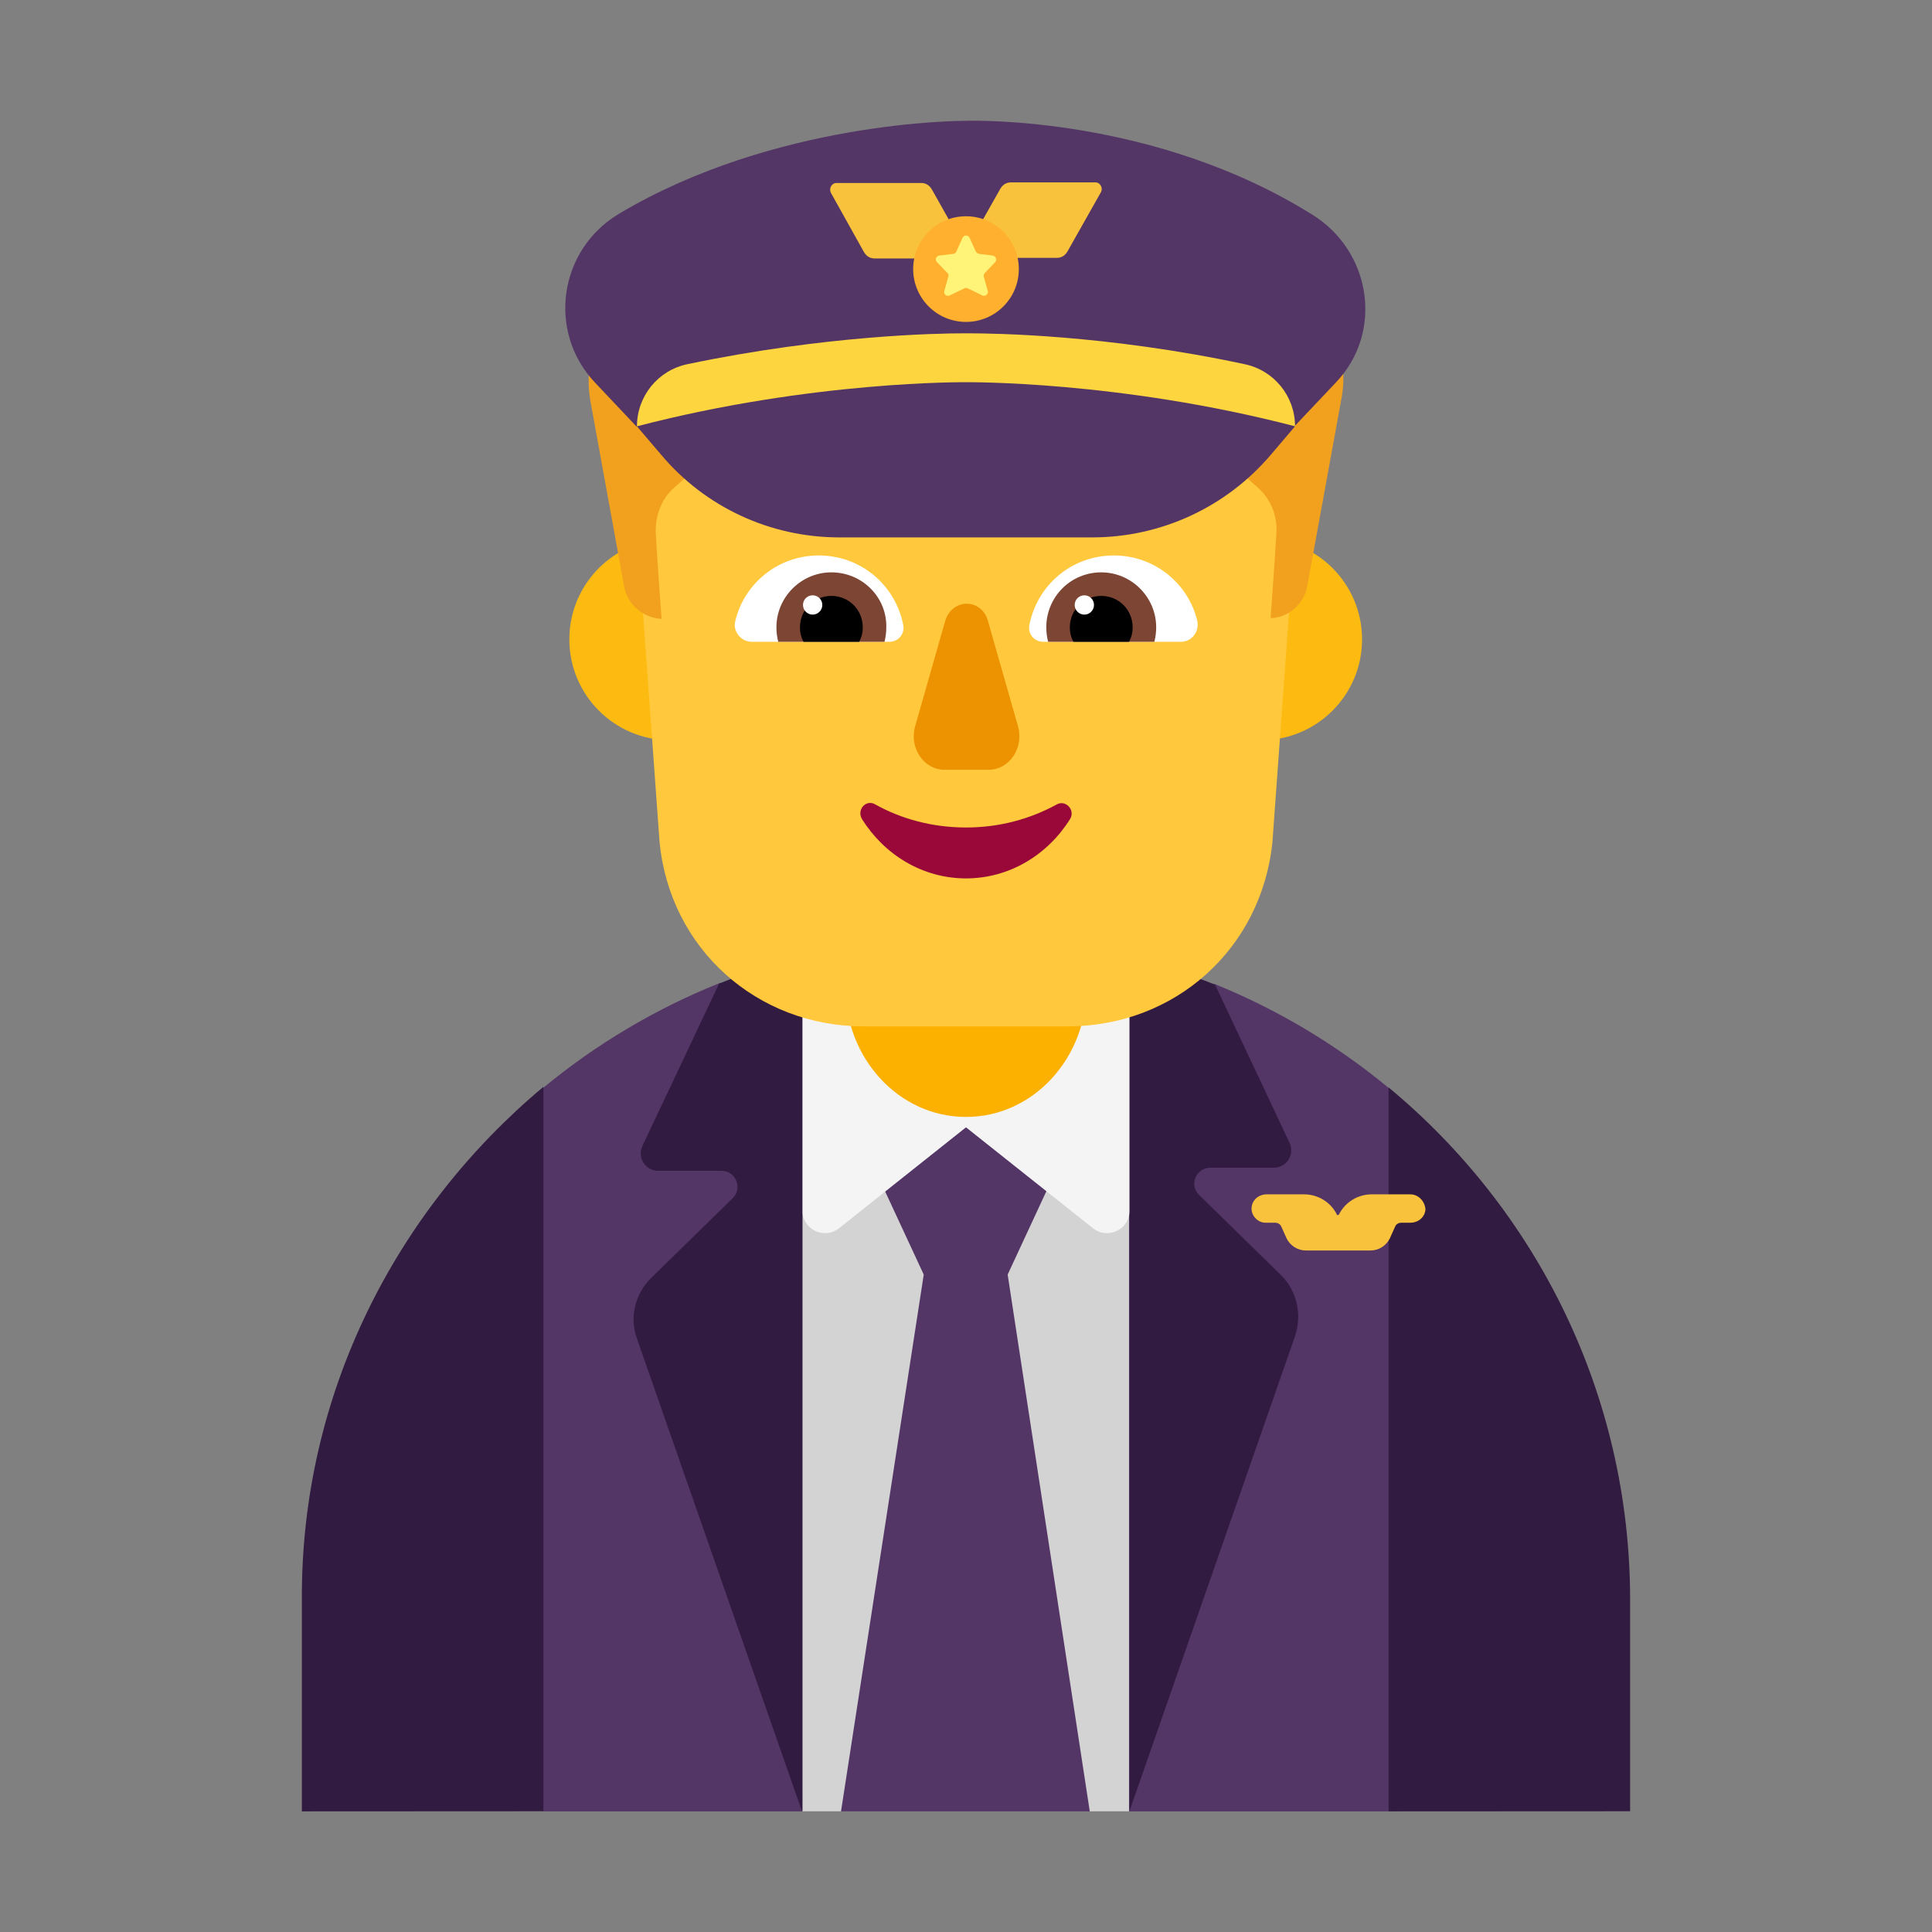 <svg viewBox="0 0 32 32" fill="none" xmlns="http://www.w3.org/2000/svg"><rect x="0" y="0" width="32" height="32" fill="#808080" stroke="none"/><path d="M9 18.016C9.872 17.296 10.856 16.708 11.922 16.282L16.011 15.965L20.127 16.302C21.174 16.727 22.142 17.309 23 18.019L25.1 24.039L23 30.002H9L7.019 24.039L9 18.016Z" fill="#533566" /><path d="M18.7 16.112H13.29V30.002H18.7V16.112Z" fill="#D3D3D3" /><path d="M14.32 19.001L16 18.671L17.67 19.001L16.69 21.111L18.05 30.002H13.93L15.3 21.111L14.32 19.001Z" fill="#533566" /><path d="M16 15.312H13.29V20.052C13.29 20.361 13.65 20.541 13.9 20.341L16 18.672L18.1 20.341C18.35 20.541 18.71 20.361 18.71 20.052V15.312H16V15.312Z" fill="#F4F4F4" /><path d="M21.22 21.122L19.86 19.791C19.69 19.622 19.81 19.341 20.05 19.341H21.1C21.31 19.341 21.45 19.122 21.36 18.931L20.125 16.309C19.897 16.214 19.665 16.14 19.429 16.064L19.39 16.052H18.71V29.991L21.45 22.131C21.57 21.771 21.48 21.381 21.22 21.122Z" fill="#321B41" /><path d="M13.29 16.092H12.44C12.3 16.138 12.165 16.191 12.028 16.245C11.989 16.261 11.95 16.276 11.91 16.292L10.64 18.982C10.55 19.172 10.69 19.392 10.9 19.392H11.95C12.19 19.392 12.3 19.682 12.14 19.842L10.78 21.172C10.52 21.432 10.42 21.822 10.55 22.172L13.28 29.992H13.29V16.092Z" fill="#321B41" /><path d="M9 18.002C6.57 20.032 4.98 23.081 5 26.502V30.002L9 30L9 18.002Z" fill="#321B41" /><path d="M23 18.012V30.002L27 30V26.5C27 23.09 25.44 20.032 23 18.012Z" fill="#321B41" /><path d="M16 18.5C14.893 18.5 14 17.536 14 16.341V13.659C14 12.464 14.893 11.5 16 11.5C17.107 11.5 18 12.464 18 13.659V16.341C18 17.536 17.107 18.5 16 18.5Z" fill="#FCB100" /><path d="M12.77 10.59C12.77 11.512 12.022 12.26 11.1 12.26C10.178 12.26 9.43 11.512 9.43 10.59C9.43 9.668 10.178 8.92 11.1 8.92C12.022 8.92 12.77 9.668 12.77 10.59Z" fill="#FDBB11" /><path d="M22.56 10.59C22.56 11.512 21.812 12.26 20.89 12.26C19.968 12.26 19.22 11.512 19.22 10.59C19.22 9.668 19.968 8.92 20.89 8.92C21.812 8.92 22.56 9.668 22.56 10.59Z" fill="#FDBB11" /><path d="M15.54 3C12.614 3 10.312 5.412 10.512 8.245L10.924 13.941C11.093 15.717 12.54 17 14.305 17H17.685C19.449 17 20.896 15.727 21.076 13.941L21.488 8.245C21.689 5.412 19.386 3 16.459 3H15.54V3Z" fill="#FFC83D" /><path d="M20.778 4.369L21.194 4.582C21.963 4.966 22.39 5.82 22.209 6.653L21.653 9.706C21.6 10.005 21.344 10.229 21.045 10.239C21.045 10.239 21.109 9.385 21.141 8.83C21.162 8.542 21.045 8.265 20.831 8.073L20.639 7.902C20.383 7.678 20.244 7.357 20.244 7.026V6.173C20.244 5.927 20.084 5.724 19.849 5.66C19.22 5.5 17.864 5.233 15.996 5.233C14.128 5.233 12.772 5.5 12.143 5.66C11.908 5.714 11.748 5.927 11.748 6.173V7.026C11.748 7.368 11.609 7.678 11.352 7.912L11.171 8.073C10.958 8.254 10.851 8.542 10.861 8.83C10.893 9.385 10.958 10.25 10.958 10.25C10.659 10.239 10.392 10.015 10.338 9.716L9.783 6.664C9.623 5.82 10.05 4.966 10.819 4.593L11.235 4.379C11.534 4.23 11.801 4.038 12.036 3.803L16.828 2.447C17.651 2.17 18.558 2.373 19.166 2.981L19.977 3.792C20.212 4.027 20.479 4.219 20.778 4.369Z" fill="#F1A11E" /><path d="M12.18 10.28C12.33 9.66 12.89 9.2 13.56 9.2C14.26 9.2 14.83 9.69 14.96 10.35C14.99 10.5 14.88 10.63 14.73 10.63H12.45C12.27 10.63 12.13 10.45 12.18 10.28Z" fill="white" /><path d="M19.83 10.28C19.68 9.66 19.12 9.2 18.45 9.2C17.75 9.2 17.18 9.69 17.05 10.35C17.02 10.5 17.13 10.63 17.28 10.63H19.56C19.74 10.63 19.87 10.46 19.83 10.28Z" fill="white" /><path d="M12.86 10.39C12.86 9.89 13.27 9.48 13.77 9.48C14.28 9.48 14.69 9.89 14.68 10.39C14.68 10.47 14.67 10.55 14.65 10.63H12.89C12.87 10.55 12.86 10.47 12.86 10.39Z" fill="#7D4533" /><path d="M19.15 10.39C19.15 9.89 18.74 9.48 18.24 9.48C17.73 9.48 17.33 9.89 17.33 10.39C17.33 10.47 17.34 10.55 17.36 10.63H19.12C19.14 10.55 19.15 10.47 19.15 10.39Z" fill="#7D4533" /><path d="M13.77 9.87C14.06 9.87 14.29 10.1 14.29 10.39C14.29 10.48 14.27 10.56 14.23 10.63H13.31C13.27 10.56 13.25 10.48 13.25 10.39C13.25 10.1 13.48 9.87 13.77 9.87Z" fill="black" /><path d="M18.24 9.87C17.95 9.87 17.72 10.1 17.72 10.39C17.72 10.48 17.74 10.56 17.78 10.63H18.7C18.74 10.56 18.76 10.48 18.76 10.39C18.76 10.1 18.53 9.87 18.24 9.87Z" fill="black" /><path d="M13.62 10.02C13.62 10.108 13.548 10.18 13.46 10.18C13.372 10.18 13.3 10.108 13.3 10.02C13.3 9.931 13.372 9.86 13.46 9.86C13.548 9.86 13.62 9.931 13.62 10.02Z" fill="white" /><path d="M18.12 10.02C18.12 10.108 18.048 10.18 17.96 10.18C17.872 10.18 17.8 10.108 17.8 10.02C17.8 9.931 17.872 9.86 17.96 9.86C18.048 9.86 18.12 9.931 18.12 10.02Z" fill="white" /><path d="M15.654 10.29L15.158 12.028C15.055 12.384 15.299 12.75 15.645 12.75H16.374C16.72 12.75 16.964 12.384 16.861 12.028L16.365 10.29C16.262 9.903 15.766 9.903 15.654 10.29Z" fill="#ED9200" /><path d="M16 13.706C15.45 13.706 14.93 13.567 14.492 13.321C14.339 13.236 14.186 13.417 14.278 13.567C14.645 14.154 15.277 14.549 16 14.549C16.724 14.549 17.356 14.154 17.723 13.567C17.815 13.417 17.652 13.246 17.509 13.321C17.061 13.567 16.551 13.706 16 13.706Z" fill="#990839" /><path d="M15.997 2.001C16.167 1.997 19.13 1.929 21.73 3.552C22.72 4.162 22.92 5.512 22.12 6.342L21.442 7.059C21.445 7.06 21.447 7.061 21.45 7.061L21.05 7.531C20.31 8.401 19.23 8.901 18.09 8.901H13.9C12.76 8.901 11.68 8.401 10.95 7.531L10.55 7.062H10.54L9.86 6.342C9.06 5.502 9.25 4.142 10.25 3.542C12.838 1.999 15.921 2.001 15.989 2.002C15.99 2.002 15.993 2.001 15.997 2.001Z" fill="#533566" /><path d="M16.05 5.521C16.44 5.521 18.32 5.541 20.61 6.031C21.1 6.131 21.45 6.561 21.45 7.061C18.53 6.301 16 6.331 16 6.331C16 6.331 13.47 6.301 10.55 7.061C10.55 6.561 10.9 6.131 11.39 6.031C13.68 5.551 15.55 5.521 15.95 5.521H16.05Z" fill="#FCD53F" /><path d="M16.104 4.271H17.504C17.584 4.271 17.644 4.231 17.684 4.159L18.234 3.185C18.274 3.114 18.224 3.021 18.144 3.021H16.744C16.664 3.021 16.604 3.062 16.564 3.134L16.014 4.108C15.974 4.179 16.024 4.271 16.104 4.271Z" fill="#F9C23C" /><path d="M15.891 4.281H14.486C14.406 4.281 14.346 4.24 14.306 4.168L13.764 3.197C13.724 3.124 13.774 3.031 13.854 3.031H15.259C15.339 3.031 15.399 3.073 15.439 3.145L15.991 4.127C16.021 4.189 15.971 4.281 15.891 4.281Z" fill="#F9C23C" /><path d="M22.72 19.782H23.36C23.49 19.782 23.6 19.892 23.61 20.032C23.6 20.162 23.49 20.252 23.36 20.252H23.21C23.17 20.252 23.13 20.271 23.11 20.311L23.02 20.512C22.96 20.631 22.84 20.712 22.7 20.712H21.63C21.49 20.712 21.37 20.631 21.31 20.512L21.22 20.311C21.2 20.271 21.16 20.252 21.12 20.252H20.96C20.83 20.252 20.72 20.131 20.73 20.002C20.74 19.872 20.85 19.782 20.98 19.782H21.6C21.83 19.782 22.04 19.912 22.14 20.111C22.14 20.131 22.17 20.131 22.18 20.111C22.28 19.912 22.49 19.782 22.72 19.782Z" fill="#F9C23C" /><path d="M16 5.332C16.483 5.332 16.875 4.94 16.875 4.457C16.875 3.973 16.483 3.582 16 3.582C15.517 3.582 15.125 3.973 15.125 4.457C15.125 4.94 15.517 5.332 16 5.332Z" fill="#FFB02E" /><path d="M16.058 3.937L16.162 4.164C16.171 4.184 16.19 4.194 16.209 4.204L16.445 4.233C16.492 4.243 16.52 4.302 16.483 4.342L16.313 4.52C16.294 4.539 16.294 4.559 16.294 4.579L16.36 4.816C16.379 4.865 16.322 4.915 16.275 4.895L16.029 4.776C16.011 4.766 15.992 4.766 15.973 4.776L15.727 4.895C15.68 4.915 15.623 4.875 15.642 4.816L15.708 4.579C15.718 4.559 15.708 4.529 15.69 4.52L15.52 4.342C15.482 4.302 15.501 4.243 15.557 4.233L15.793 4.204C15.812 4.204 15.831 4.184 15.841 4.164L15.944 3.937C15.973 3.888 16.029 3.888 16.058 3.937Z" fill="#FFF478" /></svg>